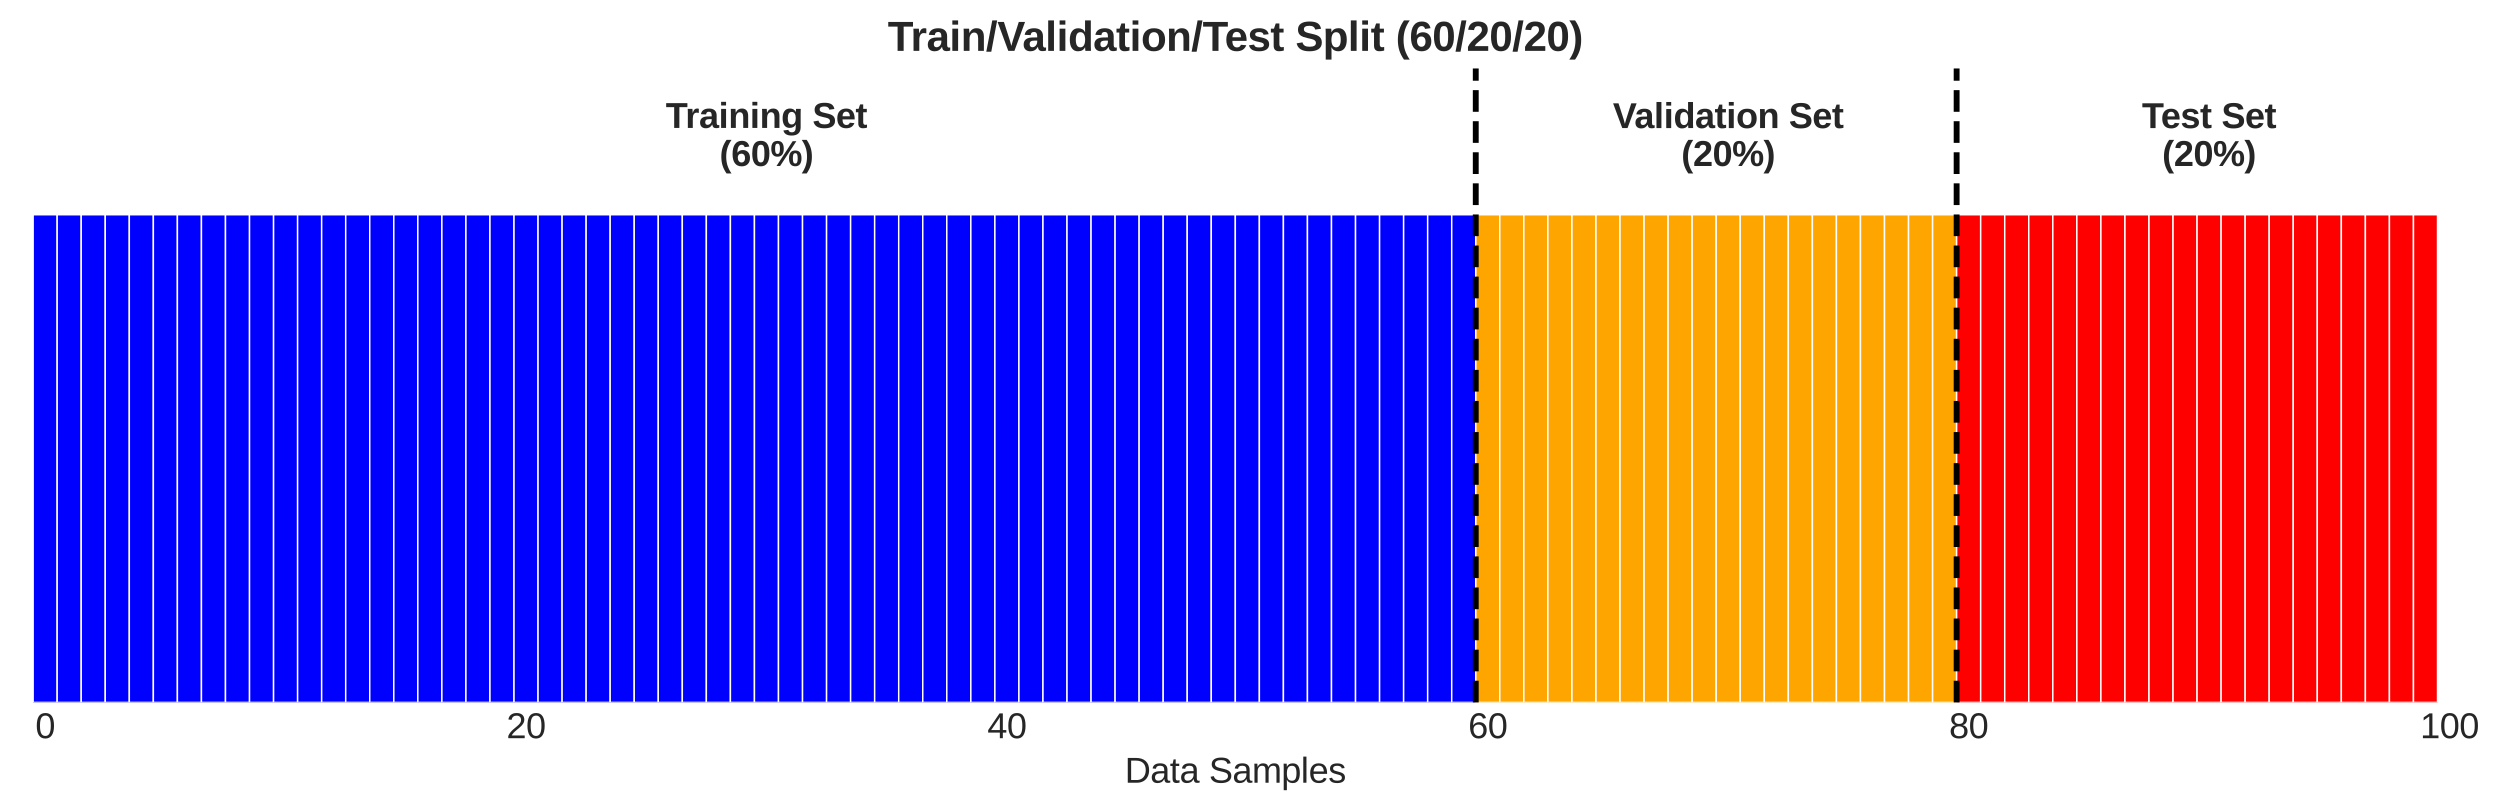 <?xml version="1.0" encoding="utf-8" standalone="no"?>
<!DOCTYPE svg PUBLIC "-//W3C//DTD SVG 1.1//EN"
  "http://www.w3.org/Graphics/SVG/1.1/DTD/svg11.dtd">
<svg xmlns:xlink="http://www.w3.org/1999/xlink" width="852.5pt" height="276.598pt" viewBox="0 0 852.5 276.598" xmlns="http://www.w3.org/2000/svg" version="1.1">
 <defs>
  <style type="text/css">*{stroke-linejoin: round; stroke-linecap: butt}</style>
 </defs>
 <g id="figure_1">
  <g id="patch_1">
   <path d="M 0 276.598 
L 852.5 276.598 
L 852.5 0 
L 0 0 
z
" style="fill: #ffffff"/>
  </g>
  <g id="axes_1">
   <g id="patch_2">
    <path d="M 7.2 239.526 
L 835.29 239.526 
L 835.29 23.346 
L 7.2 23.346 
z
" style="fill: #ffffff"/>
   </g>
   <g id="matplotlib.axis_1">
    <g id="xtick_1">
     <g id="line2d_1">
      <path d="M 15.399 239.526 
L 15.399 23.346 
" clip-path="url(#p8b2bc7d58e)" style="fill: none; stroke: #ffffff; stroke-width: 0.8; stroke-linecap: round"/>
     </g>
     <g id="line2d_2"/>
     <g id="text_1">
      <!-- 0 -->
      <g style="fill: #262626" transform="translate(12.062 251.722) scale(0.12 -0.12)">
       <defs>
        <path id="LiberationSans-30" d="M 3309 2203 
Q 3309 1100 2920 518 
Q 2531 -63 1772 -63 
Q 1013 -63 631 515 
Q 250 1094 250 2203 
Q 250 3338 620 3903 
Q 991 4469 1791 4469 
Q 2569 4469 2939 3897 
Q 3309 3325 3309 2203 
z
M 2738 2203 
Q 2738 3156 2517 3584 
Q 2297 4013 1791 4013 
Q 1272 4013 1045 3591 
Q 819 3169 819 2203 
Q 819 1266 1048 831 
Q 1278 397 1778 397 
Q 2275 397 2506 840 
Q 2738 1284 2738 2203 
z
" transform="scale(0.016)"/>
       </defs>
       <use xlink:href="#LiberationSans-30"/>
      </g>
     </g>
    </g>
    <g id="xtick_2">
     <g id="line2d_3">
      <path d="M 179.377 239.526 
L 179.377 23.346 
" clip-path="url(#p8b2bc7d58e)" style="fill: none; stroke: #ffffff; stroke-width: 0.8; stroke-linecap: round"/>
     </g>
     <g id="line2d_4"/>
     <g id="text_2">
      <!-- 20 -->
      <g style="fill: #262626" transform="translate(172.704 251.722) scale(0.12 -0.12)">
       <defs>
        <path id="LiberationSans-32" d="M 322 0 
L 322 397 
Q 481 763 711 1042 
Q 941 1322 1194 1548 
Q 1447 1775 1695 1969 
Q 1944 2163 2144 2356 
Q 2344 2550 2467 2762 
Q 2591 2975 2591 3244 
Q 2591 3606 2378 3806 
Q 2166 4006 1788 4006 
Q 1428 4006 1195 3811 
Q 963 3616 922 3263 
L 347 3316 
Q 409 3844 795 4156 
Q 1181 4469 1788 4469 
Q 2453 4469 2811 4155 
Q 3169 3841 3169 3263 
Q 3169 3006 3051 2753 
Q 2934 2500 2703 2247 
Q 2472 1994 1819 1463 
Q 1459 1169 1246 933 
Q 1034 697 941 478 
L 3238 478 
L 3238 0 
L 322 0 
z
" transform="scale(0.016)"/>
       </defs>
       <use xlink:href="#LiberationSans-32"/>
       <use xlink:href="#LiberationSans-30" transform="translate(55.615 0)"/>
      </g>
     </g>
    </g>
    <g id="xtick_3">
     <g id="line2d_5">
      <path d="M 343.355 239.526 
L 343.355 23.346 
" clip-path="url(#p8b2bc7d58e)" style="fill: none; stroke: #ffffff; stroke-width: 0.8; stroke-linecap: round"/>
     </g>
     <g id="line2d_6"/>
     <g id="text_3">
      <!-- 40 -->
      <g style="fill: #262626" transform="translate(336.682 251.722) scale(0.12 -0.12)">
       <defs>
        <path id="LiberationSans-34" d="M 2753 997 
L 2753 0 
L 2222 0 
L 2222 997 
L 147 997 
L 147 1434 
L 2163 4403 
L 2753 4403 
L 2753 1441 
L 3372 1441 
L 3372 997 
L 2753 997 
z
M 2222 3769 
Q 2216 3750 2134 3603 
Q 2053 3456 2013 3397 
L 884 1734 
L 716 1503 
L 666 1441 
L 2222 1441 
L 2222 3769 
z
" transform="scale(0.016)"/>
       </defs>
       <use xlink:href="#LiberationSans-34"/>
       <use xlink:href="#LiberationSans-30" transform="translate(55.615 0)"/>
      </g>
     </g>
    </g>
    <g id="xtick_4">
     <g id="line2d_7">
      <path d="M 507.334 239.526 
L 507.334 23.346 
" clip-path="url(#p8b2bc7d58e)" style="fill: none; stroke: #ffffff; stroke-width: 0.8; stroke-linecap: round"/>
     </g>
     <g id="line2d_8"/>
     <g id="text_4">
      <!-- 60 -->
      <g style="fill: #262626" transform="translate(500.66 251.722) scale(0.12 -0.12)">
       <defs>
        <path id="LiberationSans-36" d="M 3278 1441 
Q 3278 744 2900 340 
Q 2522 -63 1856 -63 
Q 1113 -63 719 490 
Q 325 1044 325 2100 
Q 325 3244 734 3856 
Q 1144 4469 1900 4469 
Q 2897 4469 3156 3572 
L 2619 3475 
Q 2453 4013 1894 4013 
Q 1413 4013 1148 3564 
Q 884 3116 884 2266 
Q 1038 2550 1316 2698 
Q 1594 2847 1953 2847 
Q 2563 2847 2920 2465 
Q 3278 2084 3278 1441 
z
M 2706 1416 
Q 2706 1894 2472 2153 
Q 2238 2413 1819 2413 
Q 1425 2413 1183 2183 
Q 941 1953 941 1550 
Q 941 1041 1192 716 
Q 1444 391 1838 391 
Q 2244 391 2475 664 
Q 2706 938 2706 1416 
z
" transform="scale(0.016)"/>
       </defs>
       <use xlink:href="#LiberationSans-36"/>
       <use xlink:href="#LiberationSans-30" transform="translate(55.615 0)"/>
      </g>
     </g>
    </g>
    <g id="xtick_5">
     <g id="line2d_9">
      <path d="M 671.312 239.526 
L 671.312 23.346 
" clip-path="url(#p8b2bc7d58e)" style="fill: none; stroke: #ffffff; stroke-width: 0.8; stroke-linecap: round"/>
     </g>
     <g id="line2d_10"/>
     <g id="text_5">
      <!-- 80 -->
      <g style="fill: #262626" transform="translate(664.639 251.722) scale(0.12 -0.12)">
       <defs>
        <path id="LiberationSans-38" d="M 3281 1228 
Q 3281 619 2893 278 
Q 2506 -63 1781 -63 
Q 1075 -63 676 271 
Q 278 606 278 1222 
Q 278 1653 525 1947 
Q 772 2241 1156 2303 
L 1156 2316 
Q 797 2400 589 2681 
Q 381 2963 381 3341 
Q 381 3844 757 4156 
Q 1134 4469 1769 4469 
Q 2419 4469 2795 4162 
Q 3172 3856 3172 3334 
Q 3172 2956 2962 2675 
Q 2753 2394 2391 2322 
L 2391 2309 
Q 2813 2241 3047 1952 
Q 3281 1663 3281 1228 
z
M 2588 3303 
Q 2588 4050 1769 4050 
Q 1372 4050 1164 3862 
Q 956 3675 956 3303 
Q 956 2925 1170 2726 
Q 1384 2528 1775 2528 
Q 2172 2528 2380 2711 
Q 2588 2894 2588 3303 
z
M 2697 1281 
Q 2697 1691 2453 1898 
Q 2209 2106 1769 2106 
Q 1341 2106 1100 1882 
Q 859 1659 859 1269 
Q 859 359 1788 359 
Q 2247 359 2472 579 
Q 2697 800 2697 1281 
z
" transform="scale(0.016)"/>
       </defs>
       <use xlink:href="#LiberationSans-38"/>
       <use xlink:href="#LiberationSans-30" transform="translate(55.615 0)"/>
      </g>
     </g>
    </g>
    <g id="xtick_6">
     <g id="line2d_11">
      <path d="M 835.29 239.526 
L 835.29 23.346 
" clip-path="url(#p8b2bc7d58e)" style="fill: none; stroke: #ffffff; stroke-width: 0.8; stroke-linecap: round"/>
     </g>
     <g id="line2d_12"/>
     <g id="text_6">
      <!-- 100 -->
      <g style="fill: #262626" transform="translate(825.28 251.722) scale(0.12 -0.12)">
       <defs>
        <path id="LiberationSans-31" d="M 488 0 
L 488 478 
L 1609 478 
L 1609 3866 
L 616 3156 
L 616 3688 
L 1656 4403 
L 2175 4403 
L 2175 478 
L 3247 478 
L 3247 0 
L 488 0 
z
" transform="scale(0.016)"/>
       </defs>
       <use xlink:href="#LiberationSans-31"/>
       <use xlink:href="#LiberationSans-30" transform="translate(55.615 0)"/>
       <use xlink:href="#LiberationSans-30" transform="translate(111.23 0)"/>
      </g>
     </g>
    </g>
    <g id="text_7">
     <!-- Data Samples -->
     <g style="fill: #262626" transform="translate(383.562 266.908) scale(0.12 -0.12)">
      <defs>
       <path id="LiberationSans-44" d="M 4316 2247 
Q 4316 1566 4050 1055 
Q 3784 544 3296 272 
Q 2809 0 2172 0 
L 525 0 
L 525 4403 
L 1981 4403 
Q 3100 4403 3708 3842 
Q 4316 3281 4316 2247 
z
M 3716 2247 
Q 3716 3066 3267 3495 
Q 2819 3925 1969 3925 
L 1122 3925 
L 1122 478 
L 2103 478 
Q 2588 478 2955 690 
Q 3322 903 3519 1303 
Q 3716 1703 3716 2247 
z
" transform="scale(0.016)"/>
       <path id="LiberationSans-61" d="M 1294 -63 
Q 784 -63 528 206 
Q 272 475 272 944 
Q 272 1469 617 1750 
Q 963 2031 1731 2050 
L 2491 2063 
L 2491 2247 
Q 2491 2659 2316 2837 
Q 2141 3016 1766 3016 
Q 1388 3016 1216 2887 
Q 1044 2759 1009 2478 
L 422 2531 
Q 566 3444 1778 3444 
Q 2416 3444 2737 3151 
Q 3059 2859 3059 2306 
L 3059 850 
Q 3059 600 3125 473 
Q 3191 347 3375 347 
Q 3456 347 3559 369 
L 3559 19 
Q 3347 -31 3125 -31 
Q 2813 -31 2670 133 
Q 2528 297 2509 647 
L 2491 647 
Q 2275 259 1989 98 
Q 1703 -63 1294 -63 
z
M 1422 359 
Q 1731 359 1972 500 
Q 2213 641 2352 886 
Q 2491 1131 2491 1391 
L 2491 1669 
L 1875 1656 
Q 1478 1650 1273 1575 
Q 1069 1500 959 1344 
Q 850 1188 850 934 
Q 850 659 998 509 
Q 1147 359 1422 359 
z
" transform="scale(0.016)"/>
       <path id="LiberationSans-74" d="M 1731 25 
Q 1453 -50 1163 -50 
Q 488 -50 488 716 
L 488 2972 
L 97 2972 
L 97 3381 
L 509 3381 
L 675 4138 
L 1050 4138 
L 1050 3381 
L 1675 3381 
L 1675 2972 
L 1050 2972 
L 1050 838 
Q 1050 594 1129 495 
Q 1209 397 1406 397 
Q 1519 397 1731 441 
L 1731 25 
z
" transform="scale(0.016)"/>
       <path id="LiberationSans-20" transform="scale(0.016)"/>
       <path id="LiberationSans-53" d="M 3975 1216 
Q 3975 606 3498 271 
Q 3022 -63 2156 -63 
Q 547 -63 291 1056 
L 869 1172 
Q 969 775 1294 589 
Q 1619 403 2178 403 
Q 2756 403 3070 601 
Q 3384 800 3384 1184 
Q 3384 1400 3286 1534 
Q 3188 1669 3009 1756 
Q 2831 1844 2584 1903 
Q 2338 1963 2038 2031 
Q 1516 2147 1245 2262 
Q 975 2378 819 2520 
Q 663 2663 580 2853 
Q 497 3044 497 3291 
Q 497 3856 930 4162 
Q 1363 4469 2169 4469 
Q 2919 4469 3316 4239 
Q 3713 4009 3872 3456 
L 3284 3353 
Q 3188 3703 2916 3861 
Q 2644 4019 2163 4019 
Q 1634 4019 1356 3844 
Q 1078 3669 1078 3322 
Q 1078 3119 1186 2986 
Q 1294 2853 1497 2761 
Q 1700 2669 2306 2534 
Q 2509 2488 2711 2439 
Q 2913 2391 3097 2323 
Q 3281 2256 3442 2165 
Q 3603 2075 3722 1944 
Q 3841 1813 3908 1634 
Q 3975 1456 3975 1216 
z
" transform="scale(0.016)"/>
       <path id="LiberationSans-6d" d="M 2400 0 
L 2400 2144 
Q 2400 2634 2265 2821 
Q 2131 3009 1781 3009 
Q 1422 3009 1212 2734 
Q 1003 2459 1003 1959 
L 1003 0 
L 444 0 
L 444 2659 
Q 444 3250 425 3381 
L 956 3381 
Q 959 3366 962 3297 
Q 966 3228 970 3139 
Q 975 3050 981 2803 
L 991 2803 
Q 1172 3163 1406 3303 
Q 1641 3444 1978 3444 
Q 2363 3444 2586 3291 
Q 2809 3138 2897 2803 
L 2906 2803 
Q 3081 3144 3329 3294 
Q 3578 3444 3931 3444 
Q 4444 3444 4676 3166 
Q 4909 2888 4909 2253 
L 4909 0 
L 4353 0 
L 4353 2144 
Q 4353 2634 4218 2821 
Q 4084 3009 3734 3009 
Q 3366 3009 3161 2736 
Q 2956 2463 2956 1959 
L 2956 0 
L 2400 0 
z
" transform="scale(0.016)"/>
       <path id="LiberationSans-70" d="M 3291 1706 
Q 3291 -63 2047 -63 
Q 1266 -63 997 525 
L 981 525 
Q 994 500 994 -6 
L 994 -1328 
L 431 -1328 
L 431 2691 
Q 431 3213 413 3381 
L 956 3381 
Q 959 3369 965 3292 
Q 972 3216 980 3056 
Q 988 2897 988 2838 
L 1000 2838 
Q 1150 3150 1397 3295 
Q 1644 3441 2047 3441 
Q 2672 3441 2981 3022 
Q 3291 2603 3291 1706 
z
M 2700 1694 
Q 2700 2400 2509 2703 
Q 2319 3006 1903 3006 
Q 1569 3006 1380 2865 
Q 1191 2725 1092 2426 
Q 994 2128 994 1650 
Q 994 984 1206 668 
Q 1419 353 1897 353 
Q 2316 353 2508 661 
Q 2700 969 2700 1694 
z
" transform="scale(0.016)"/>
       <path id="LiberationSans-6c" d="M 431 0 
L 431 4638 
L 994 4638 
L 994 0 
L 431 0 
z
" transform="scale(0.016)"/>
       <path id="LiberationSans-65" d="M 863 1572 
Q 863 991 1103 675 
Q 1344 359 1806 359 
Q 2172 359 2392 506 
Q 2613 653 2691 878 
L 3184 738 
Q 2881 -63 1806 -63 
Q 1056 -63 664 384 
Q 272 831 272 1713 
Q 272 2550 664 2997 
Q 1056 3444 1784 3444 
Q 3275 3444 3275 1647 
L 3275 1572 
L 863 1572 
z
M 2694 2003 
Q 2647 2538 2422 2783 
Q 2197 3028 1775 3028 
Q 1366 3028 1127 2754 
Q 888 2481 869 2003 
L 2694 2003 
z
" transform="scale(0.016)"/>
       <path id="LiberationSans-73" d="M 2969 934 
Q 2969 456 2608 196 
Q 2247 -63 1597 -63 
Q 966 -63 623 145 
Q 281 353 178 794 
L 675 891 
Q 747 619 972 492 
Q 1197 366 1597 366 
Q 2025 366 2223 497 
Q 2422 628 2422 891 
Q 2422 1091 2284 1216 
Q 2147 1341 1841 1422 
L 1438 1528 
Q 953 1653 748 1773 
Q 544 1894 428 2066 
Q 313 2238 313 2488 
Q 313 2950 642 3192 
Q 972 3434 1603 3434 
Q 2163 3434 2492 3237 
Q 2822 3041 2909 2606 
L 2403 2544 
Q 2356 2769 2151 2889 
Q 1947 3009 1603 3009 
Q 1222 3009 1040 2893 
Q 859 2778 859 2544 
Q 859 2400 934 2306 
Q 1009 2213 1156 2147 
Q 1303 2081 1775 1966 
Q 2222 1853 2419 1758 
Q 2616 1663 2730 1547 
Q 2844 1431 2906 1279 
Q 2969 1128 2969 934 
z
" transform="scale(0.016)"/>
      </defs>
      <use xlink:href="#LiberationSans-44"/>
      <use xlink:href="#LiberationSans-61" transform="translate(72.217 0)"/>
      <use xlink:href="#LiberationSans-74" transform="translate(127.832 0)"/>
      <use xlink:href="#LiberationSans-61" transform="translate(155.615 0)"/>
      <use xlink:href="#LiberationSans-20" transform="translate(211.23 0)"/>
      <use xlink:href="#LiberationSans-53" transform="translate(239.014 0)"/>
      <use xlink:href="#LiberationSans-61" transform="translate(305.713 0)"/>
      <use xlink:href="#LiberationSans-6d" transform="translate(361.328 0)"/>
      <use xlink:href="#LiberationSans-70" transform="translate(444.629 0)"/>
      <use xlink:href="#LiberationSans-6c" transform="translate(500.244 0)"/>
      <use xlink:href="#LiberationSans-65" transform="translate(522.461 0)"/>
      <use xlink:href="#LiberationSans-73" transform="translate(578.076 0)"/>
     </g>
    </g>
   </g>
   <g id="matplotlib.axis_2"/>
   <g id="patch_3">
    <path d="M 11.299 239.526 
L 19.498 239.526 
L 19.498 73.233 
L 11.299 73.233 
z
" clip-path="url(#p8b2bc7d58e)" style="fill: #0000ff; stroke: #ffffff; stroke-width: 0.5; stroke-linejoin: miter"/>
   </g>
   <g id="patch_4">
    <path d="M 19.498 239.526 
L 27.697 239.526 
L 27.697 73.233 
L 19.498 73.233 
z
" clip-path="url(#p8b2bc7d58e)" style="fill: #0000ff; stroke: #ffffff; stroke-width: 0.5; stroke-linejoin: miter"/>
   </g>
   <g id="patch_5">
    <path d="M 27.697 239.526 
L 35.896 239.526 
L 35.896 73.233 
L 27.697 73.233 
z
" clip-path="url(#p8b2bc7d58e)" style="fill: #0000ff; stroke: #ffffff; stroke-width: 0.5; stroke-linejoin: miter"/>
   </g>
   <g id="patch_6">
    <path d="M 35.896 239.526 
L 44.095 239.526 
L 44.095 73.233 
L 35.896 73.233 
z
" clip-path="url(#p8b2bc7d58e)" style="fill: #0000ff; stroke: #ffffff; stroke-width: 0.5; stroke-linejoin: miter"/>
   </g>
   <g id="patch_7">
    <path d="M 44.095 239.526 
L 52.294 239.526 
L 52.294 73.233 
L 44.095 73.233 
z
" clip-path="url(#p8b2bc7d58e)" style="fill: #0000ff; stroke: #ffffff; stroke-width: 0.5; stroke-linejoin: miter"/>
   </g>
   <g id="patch_8">
    <path d="M 52.294 239.526 
L 60.493 239.526 
L 60.493 73.233 
L 52.294 73.233 
z
" clip-path="url(#p8b2bc7d58e)" style="fill: #0000ff; stroke: #ffffff; stroke-width: 0.5; stroke-linejoin: miter"/>
   </g>
   <g id="patch_9">
    <path d="M 60.493 239.526 
L 68.692 239.526 
L 68.692 73.233 
L 60.493 73.233 
z
" clip-path="url(#p8b2bc7d58e)" style="fill: #0000ff; stroke: #ffffff; stroke-width: 0.5; stroke-linejoin: miter"/>
   </g>
   <g id="patch_10">
    <path d="M 68.692 239.526 
L 76.891 239.526 
L 76.891 73.233 
L 68.692 73.233 
z
" clip-path="url(#p8b2bc7d58e)" style="fill: #0000ff; stroke: #ffffff; stroke-width: 0.5; stroke-linejoin: miter"/>
   </g>
   <g id="patch_11">
    <path d="M 76.891 239.526 
L 85.09 239.526 
L 85.09 73.233 
L 76.891 73.233 
z
" clip-path="url(#p8b2bc7d58e)" style="fill: #0000ff; stroke: #ffffff; stroke-width: 0.5; stroke-linejoin: miter"/>
   </g>
   <g id="patch_12">
    <path d="M 85.09 239.526 
L 93.289 239.526 
L 93.289 73.233 
L 85.09 73.233 
z
" clip-path="url(#p8b2bc7d58e)" style="fill: #0000ff; stroke: #ffffff; stroke-width: 0.5; stroke-linejoin: miter"/>
   </g>
   <g id="patch_13">
    <path d="M 93.289 239.526 
L 101.487 239.526 
L 101.487 73.233 
L 93.289 73.233 
z
" clip-path="url(#p8b2bc7d58e)" style="fill: #0000ff; stroke: #ffffff; stroke-width: 0.5; stroke-linejoin: miter"/>
   </g>
   <g id="patch_14">
    <path d="M 101.487 239.526 
L 109.686 239.526 
L 109.686 73.233 
L 101.487 73.233 
z
" clip-path="url(#p8b2bc7d58e)" style="fill: #0000ff; stroke: #ffffff; stroke-width: 0.5; stroke-linejoin: miter"/>
   </g>
   <g id="patch_15">
    <path d="M 109.686 239.526 
L 117.885 239.526 
L 117.885 73.233 
L 109.686 73.233 
z
" clip-path="url(#p8b2bc7d58e)" style="fill: #0000ff; stroke: #ffffff; stroke-width: 0.5; stroke-linejoin: miter"/>
   </g>
   <g id="patch_16">
    <path d="M 117.885 239.526 
L 126.084 239.526 
L 126.084 73.233 
L 117.885 73.233 
z
" clip-path="url(#p8b2bc7d58e)" style="fill: #0000ff; stroke: #ffffff; stroke-width: 0.5; stroke-linejoin: miter"/>
   </g>
   <g id="patch_17">
    <path d="M 126.084 239.526 
L 134.283 239.526 
L 134.283 73.233 
L 126.084 73.233 
z
" clip-path="url(#p8b2bc7d58e)" style="fill: #0000ff; stroke: #ffffff; stroke-width: 0.5; stroke-linejoin: miter"/>
   </g>
   <g id="patch_18">
    <path d="M 134.283 239.526 
L 142.482 239.526 
L 142.482 73.233 
L 134.283 73.233 
z
" clip-path="url(#p8b2bc7d58e)" style="fill: #0000ff; stroke: #ffffff; stroke-width: 0.5; stroke-linejoin: miter"/>
   </g>
   <g id="patch_19">
    <path d="M 142.482 239.526 
L 150.681 239.526 
L 150.681 73.233 
L 142.482 73.233 
z
" clip-path="url(#p8b2bc7d58e)" style="fill: #0000ff; stroke: #ffffff; stroke-width: 0.5; stroke-linejoin: miter"/>
   </g>
   <g id="patch_20">
    <path d="M 150.681 239.526 
L 158.88 239.526 
L 158.88 73.233 
L 150.681 73.233 
z
" clip-path="url(#p8b2bc7d58e)" style="fill: #0000ff; stroke: #ffffff; stroke-width: 0.5; stroke-linejoin: miter"/>
   </g>
   <g id="patch_21">
    <path d="M 158.88 239.526 
L 167.079 239.526 
L 167.079 73.233 
L 158.88 73.233 
z
" clip-path="url(#p8b2bc7d58e)" style="fill: #0000ff; stroke: #ffffff; stroke-width: 0.5; stroke-linejoin: miter"/>
   </g>
   <g id="patch_22">
    <path d="M 167.079 239.526 
L 175.278 239.526 
L 175.278 73.233 
L 167.079 73.233 
z
" clip-path="url(#p8b2bc7d58e)" style="fill: #0000ff; stroke: #ffffff; stroke-width: 0.5; stroke-linejoin: miter"/>
   </g>
   <g id="patch_23">
    <path d="M 175.278 239.526 
L 183.477 239.526 
L 183.477 73.233 
L 175.278 73.233 
z
" clip-path="url(#p8b2bc7d58e)" style="fill: #0000ff; stroke: #ffffff; stroke-width: 0.5; stroke-linejoin: miter"/>
   </g>
   <g id="patch_24">
    <path d="M 183.477 239.526 
L 191.675 239.526 
L 191.675 73.233 
L 183.477 73.233 
z
" clip-path="url(#p8b2bc7d58e)" style="fill: #0000ff; stroke: #ffffff; stroke-width: 0.5; stroke-linejoin: miter"/>
   </g>
   <g id="patch_25">
    <path d="M 191.675 239.526 
L 199.874 239.526 
L 199.874 73.233 
L 191.675 73.233 
z
" clip-path="url(#p8b2bc7d58e)" style="fill: #0000ff; stroke: #ffffff; stroke-width: 0.5; stroke-linejoin: miter"/>
   </g>
   <g id="patch_26">
    <path d="M 199.874 239.526 
L 208.073 239.526 
L 208.073 73.233 
L 199.874 73.233 
z
" clip-path="url(#p8b2bc7d58e)" style="fill: #0000ff; stroke: #ffffff; stroke-width: 0.5; stroke-linejoin: miter"/>
   </g>
   <g id="patch_27">
    <path d="M 208.073 239.526 
L 216.272 239.526 
L 216.272 73.233 
L 208.073 73.233 
z
" clip-path="url(#p8b2bc7d58e)" style="fill: #0000ff; stroke: #ffffff; stroke-width: 0.5; stroke-linejoin: miter"/>
   </g>
   <g id="patch_28">
    <path d="M 216.272 239.526 
L 224.471 239.526 
L 224.471 73.233 
L 216.272 73.233 
z
" clip-path="url(#p8b2bc7d58e)" style="fill: #0000ff; stroke: #ffffff; stroke-width: 0.5; stroke-linejoin: miter"/>
   </g>
   <g id="patch_29">
    <path d="M 224.471 239.526 
L 232.67 239.526 
L 232.67 73.233 
L 224.471 73.233 
z
" clip-path="url(#p8b2bc7d58e)" style="fill: #0000ff; stroke: #ffffff; stroke-width: 0.5; stroke-linejoin: miter"/>
   </g>
   <g id="patch_30">
    <path d="M 232.67 239.526 
L 240.869 239.526 
L 240.869 73.233 
L 232.67 73.233 
z
" clip-path="url(#p8b2bc7d58e)" style="fill: #0000ff; stroke: #ffffff; stroke-width: 0.5; stroke-linejoin: miter"/>
   </g>
   <g id="patch_31">
    <path d="M 240.869 239.526 
L 249.068 239.526 
L 249.068 73.233 
L 240.869 73.233 
z
" clip-path="url(#p8b2bc7d58e)" style="fill: #0000ff; stroke: #ffffff; stroke-width: 0.5; stroke-linejoin: miter"/>
   </g>
   <g id="patch_32">
    <path d="M 249.068 239.526 
L 257.267 239.526 
L 257.267 73.233 
L 249.068 73.233 
z
" clip-path="url(#p8b2bc7d58e)" style="fill: #0000ff; stroke: #ffffff; stroke-width: 0.5; stroke-linejoin: miter"/>
   </g>
   <g id="patch_33">
    <path d="M 257.267 239.526 
L 265.466 239.526 
L 265.466 73.233 
L 257.267 73.233 
z
" clip-path="url(#p8b2bc7d58e)" style="fill: #0000ff; stroke: #ffffff; stroke-width: 0.5; stroke-linejoin: miter"/>
   </g>
   <g id="patch_34">
    <path d="M 265.466 239.526 
L 273.665 239.526 
L 273.665 73.233 
L 265.466 73.233 
z
" clip-path="url(#p8b2bc7d58e)" style="fill: #0000ff; stroke: #ffffff; stroke-width: 0.5; stroke-linejoin: miter"/>
   </g>
   <g id="patch_35">
    <path d="M 273.665 239.526 
L 281.864 239.526 
L 281.864 73.233 
L 273.665 73.233 
z
" clip-path="url(#p8b2bc7d58e)" style="fill: #0000ff; stroke: #ffffff; stroke-width: 0.5; stroke-linejoin: miter"/>
   </g>
   <g id="patch_36">
    <path d="M 281.864 239.526 
L 290.062 239.526 
L 290.062 73.233 
L 281.864 73.233 
z
" clip-path="url(#p8b2bc7d58e)" style="fill: #0000ff; stroke: #ffffff; stroke-width: 0.5; stroke-linejoin: miter"/>
   </g>
   <g id="patch_37">
    <path d="M 290.062 239.526 
L 298.261 239.526 
L 298.261 73.233 
L 290.062 73.233 
z
" clip-path="url(#p8b2bc7d58e)" style="fill: #0000ff; stroke: #ffffff; stroke-width: 0.5; stroke-linejoin: miter"/>
   </g>
   <g id="patch_38">
    <path d="M 298.261 239.526 
L 306.46 239.526 
L 306.46 73.233 
L 298.261 73.233 
z
" clip-path="url(#p8b2bc7d58e)" style="fill: #0000ff; stroke: #ffffff; stroke-width: 0.5; stroke-linejoin: miter"/>
   </g>
   <g id="patch_39">
    <path d="M 306.46 239.526 
L 314.659 239.526 
L 314.659 73.233 
L 306.46 73.233 
z
" clip-path="url(#p8b2bc7d58e)" style="fill: #0000ff; stroke: #ffffff; stroke-width: 0.5; stroke-linejoin: miter"/>
   </g>
   <g id="patch_40">
    <path d="M 314.659 239.526 
L 322.858 239.526 
L 322.858 73.233 
L 314.659 73.233 
z
" clip-path="url(#p8b2bc7d58e)" style="fill: #0000ff; stroke: #ffffff; stroke-width: 0.5; stroke-linejoin: miter"/>
   </g>
   <g id="patch_41">
    <path d="M 322.858 239.526 
L 331.057 239.526 
L 331.057 73.233 
L 322.858 73.233 
z
" clip-path="url(#p8b2bc7d58e)" style="fill: #0000ff; stroke: #ffffff; stroke-width: 0.5; stroke-linejoin: miter"/>
   </g>
   <g id="patch_42">
    <path d="M 331.057 239.526 
L 339.256 239.526 
L 339.256 73.233 
L 331.057 73.233 
z
" clip-path="url(#p8b2bc7d58e)" style="fill: #0000ff; stroke: #ffffff; stroke-width: 0.5; stroke-linejoin: miter"/>
   </g>
   <g id="patch_43">
    <path d="M 339.256 239.526 
L 347.455 239.526 
L 347.455 73.233 
L 339.256 73.233 
z
" clip-path="url(#p8b2bc7d58e)" style="fill: #0000ff; stroke: #ffffff; stroke-width: 0.5; stroke-linejoin: miter"/>
   </g>
   <g id="patch_44">
    <path d="M 347.455 239.526 
L 355.654 239.526 
L 355.654 73.233 
L 347.455 73.233 
z
" clip-path="url(#p8b2bc7d58e)" style="fill: #0000ff; stroke: #ffffff; stroke-width: 0.5; stroke-linejoin: miter"/>
   </g>
   <g id="patch_45">
    <path d="M 355.654 239.526 
L 363.853 239.526 
L 363.853 73.233 
L 355.654 73.233 
z
" clip-path="url(#p8b2bc7d58e)" style="fill: #0000ff; stroke: #ffffff; stroke-width: 0.5; stroke-linejoin: miter"/>
   </g>
   <g id="patch_46">
    <path d="M 363.853 239.526 
L 372.052 239.526 
L 372.052 73.233 
L 363.853 73.233 
z
" clip-path="url(#p8b2bc7d58e)" style="fill: #0000ff; stroke: #ffffff; stroke-width: 0.5; stroke-linejoin: miter"/>
   </g>
   <g id="patch_47">
    <path d="M 372.052 239.526 
L 380.25 239.526 
L 380.25 73.233 
L 372.052 73.233 
z
" clip-path="url(#p8b2bc7d58e)" style="fill: #0000ff; stroke: #ffffff; stroke-width: 0.5; stroke-linejoin: miter"/>
   </g>
   <g id="patch_48">
    <path d="M 380.25 239.526 
L 388.449 239.526 
L 388.449 73.233 
L 380.25 73.233 
z
" clip-path="url(#p8b2bc7d58e)" style="fill: #0000ff; stroke: #ffffff; stroke-width: 0.5; stroke-linejoin: miter"/>
   </g>
   <g id="patch_49">
    <path d="M 388.449 239.526 
L 396.648 239.526 
L 396.648 73.233 
L 388.449 73.233 
z
" clip-path="url(#p8b2bc7d58e)" style="fill: #0000ff; stroke: #ffffff; stroke-width: 0.5; stroke-linejoin: miter"/>
   </g>
   <g id="patch_50">
    <path d="M 396.648 239.526 
L 404.847 239.526 
L 404.847 73.233 
L 396.648 73.233 
z
" clip-path="url(#p8b2bc7d58e)" style="fill: #0000ff; stroke: #ffffff; stroke-width: 0.5; stroke-linejoin: miter"/>
   </g>
   <g id="patch_51">
    <path d="M 404.847 239.526 
L 413.046 239.526 
L 413.046 73.233 
L 404.847 73.233 
z
" clip-path="url(#p8b2bc7d58e)" style="fill: #0000ff; stroke: #ffffff; stroke-width: 0.5; stroke-linejoin: miter"/>
   </g>
   <g id="patch_52">
    <path d="M 413.046 239.526 
L 421.245 239.526 
L 421.245 73.233 
L 413.046 73.233 
z
" clip-path="url(#p8b2bc7d58e)" style="fill: #0000ff; stroke: #ffffff; stroke-width: 0.5; stroke-linejoin: miter"/>
   </g>
   <g id="patch_53">
    <path d="M 421.245 239.526 
L 429.444 239.526 
L 429.444 73.233 
L 421.245 73.233 
z
" clip-path="url(#p8b2bc7d58e)" style="fill: #0000ff; stroke: #ffffff; stroke-width: 0.5; stroke-linejoin: miter"/>
   </g>
   <g id="patch_54">
    <path d="M 429.444 239.526 
L 437.643 239.526 
L 437.643 73.233 
L 429.444 73.233 
z
" clip-path="url(#p8b2bc7d58e)" style="fill: #0000ff; stroke: #ffffff; stroke-width: 0.5; stroke-linejoin: miter"/>
   </g>
   <g id="patch_55">
    <path d="M 437.643 239.526 
L 445.842 239.526 
L 445.842 73.233 
L 437.643 73.233 
z
" clip-path="url(#p8b2bc7d58e)" style="fill: #0000ff; stroke: #ffffff; stroke-width: 0.5; stroke-linejoin: miter"/>
   </g>
   <g id="patch_56">
    <path d="M 445.842 239.526 
L 454.041 239.526 
L 454.041 73.233 
L 445.842 73.233 
z
" clip-path="url(#p8b2bc7d58e)" style="fill: #0000ff; stroke: #ffffff; stroke-width: 0.5; stroke-linejoin: miter"/>
   </g>
   <g id="patch_57">
    <path d="M 454.041 239.526 
L 462.24 239.526 
L 462.24 73.233 
L 454.041 73.233 
z
" clip-path="url(#p8b2bc7d58e)" style="fill: #0000ff; stroke: #ffffff; stroke-width: 0.5; stroke-linejoin: miter"/>
   </g>
   <g id="patch_58">
    <path d="M 462.24 239.526 
L 470.438 239.526 
L 470.438 73.233 
L 462.24 73.233 
z
" clip-path="url(#p8b2bc7d58e)" style="fill: #0000ff; stroke: #ffffff; stroke-width: 0.5; stroke-linejoin: miter"/>
   </g>
   <g id="patch_59">
    <path d="M 470.438 239.526 
L 478.637 239.526 
L 478.637 73.233 
L 470.438 73.233 
z
" clip-path="url(#p8b2bc7d58e)" style="fill: #0000ff; stroke: #ffffff; stroke-width: 0.5; stroke-linejoin: miter"/>
   </g>
   <g id="patch_60">
    <path d="M 478.637 239.526 
L 486.836 239.526 
L 486.836 73.233 
L 478.637 73.233 
z
" clip-path="url(#p8b2bc7d58e)" style="fill: #0000ff; stroke: #ffffff; stroke-width: 0.5; stroke-linejoin: miter"/>
   </g>
   <g id="patch_61">
    <path d="M 486.836 239.526 
L 495.035 239.526 
L 495.035 73.233 
L 486.836 73.233 
z
" clip-path="url(#p8b2bc7d58e)" style="fill: #0000ff; stroke: #ffffff; stroke-width: 0.5; stroke-linejoin: miter"/>
   </g>
   <g id="patch_62">
    <path d="M 495.035 239.526 
L 503.234 239.526 
L 503.234 73.233 
L 495.035 73.233 
z
" clip-path="url(#p8b2bc7d58e)" style="fill: #0000ff; stroke: #ffffff; stroke-width: 0.5; stroke-linejoin: miter"/>
   </g>
   <g id="patch_63">
    <path d="M 503.234 239.526 
L 511.433 239.526 
L 511.433 73.233 
L 503.234 73.233 
z
" clip-path="url(#p8b2bc7d58e)" style="fill: #ffa500; stroke: #ffffff; stroke-width: 0.5; stroke-linejoin: miter"/>
   </g>
   <g id="patch_64">
    <path d="M 511.433 239.526 
L 519.632 239.526 
L 519.632 73.233 
L 511.433 73.233 
z
" clip-path="url(#p8b2bc7d58e)" style="fill: #ffa500; stroke: #ffffff; stroke-width: 0.5; stroke-linejoin: miter"/>
   </g>
   <g id="patch_65">
    <path d="M 519.632 239.526 
L 527.831 239.526 
L 527.831 73.233 
L 519.632 73.233 
z
" clip-path="url(#p8b2bc7d58e)" style="fill: #ffa500; stroke: #ffffff; stroke-width: 0.5; stroke-linejoin: miter"/>
   </g>
   <g id="patch_66">
    <path d="M 527.831 239.526 
L 536.03 239.526 
L 536.03 73.233 
L 527.831 73.233 
z
" clip-path="url(#p8b2bc7d58e)" style="fill: #ffa500; stroke: #ffffff; stroke-width: 0.5; stroke-linejoin: miter"/>
   </g>
   <g id="patch_67">
    <path d="M 536.03 239.526 
L 544.229 239.526 
L 544.229 73.233 
L 536.03 73.233 
z
" clip-path="url(#p8b2bc7d58e)" style="fill: #ffa500; stroke: #ffffff; stroke-width: 0.5; stroke-linejoin: miter"/>
   </g>
   <g id="patch_68">
    <path d="M 544.229 239.526 
L 552.428 239.526 
L 552.428 73.233 
L 544.229 73.233 
z
" clip-path="url(#p8b2bc7d58e)" style="fill: #ffa500; stroke: #ffffff; stroke-width: 0.5; stroke-linejoin: miter"/>
   </g>
   <g id="patch_69">
    <path d="M 552.428 239.526 
L 560.626 239.526 
L 560.626 73.233 
L 552.428 73.233 
z
" clip-path="url(#p8b2bc7d58e)" style="fill: #ffa500; stroke: #ffffff; stroke-width: 0.5; stroke-linejoin: miter"/>
   </g>
   <g id="patch_70">
    <path d="M 560.626 239.526 
L 568.825 239.526 
L 568.825 73.233 
L 560.626 73.233 
z
" clip-path="url(#p8b2bc7d58e)" style="fill: #ffa500; stroke: #ffffff; stroke-width: 0.5; stroke-linejoin: miter"/>
   </g>
   <g id="patch_71">
    <path d="M 568.825 239.526 
L 577.024 239.526 
L 577.024 73.233 
L 568.825 73.233 
z
" clip-path="url(#p8b2bc7d58e)" style="fill: #ffa500; stroke: #ffffff; stroke-width: 0.5; stroke-linejoin: miter"/>
   </g>
   <g id="patch_72">
    <path d="M 577.024 239.526 
L 585.223 239.526 
L 585.223 73.233 
L 577.024 73.233 
z
" clip-path="url(#p8b2bc7d58e)" style="fill: #ffa500; stroke: #ffffff; stroke-width: 0.5; stroke-linejoin: miter"/>
   </g>
   <g id="patch_73">
    <path d="M 585.223 239.526 
L 593.422 239.526 
L 593.422 73.233 
L 585.223 73.233 
z
" clip-path="url(#p8b2bc7d58e)" style="fill: #ffa500; stroke: #ffffff; stroke-width: 0.5; stroke-linejoin: miter"/>
   </g>
   <g id="patch_74">
    <path d="M 593.422 239.526 
L 601.621 239.526 
L 601.621 73.233 
L 593.422 73.233 
z
" clip-path="url(#p8b2bc7d58e)" style="fill: #ffa500; stroke: #ffffff; stroke-width: 0.5; stroke-linejoin: miter"/>
   </g>
   <g id="patch_75">
    <path d="M 601.621 239.526 
L 609.82 239.526 
L 609.82 73.233 
L 601.621 73.233 
z
" clip-path="url(#p8b2bc7d58e)" style="fill: #ffa500; stroke: #ffffff; stroke-width: 0.5; stroke-linejoin: miter"/>
   </g>
   <g id="patch_76">
    <path d="M 609.82 239.526 
L 618.019 239.526 
L 618.019 73.233 
L 609.82 73.233 
z
" clip-path="url(#p8b2bc7d58e)" style="fill: #ffa500; stroke: #ffffff; stroke-width: 0.5; stroke-linejoin: miter"/>
   </g>
   <g id="patch_77">
    <path d="M 618.019 239.526 
L 626.218 239.526 
L 626.218 73.233 
L 618.019 73.233 
z
" clip-path="url(#p8b2bc7d58e)" style="fill: #ffa500; stroke: #ffffff; stroke-width: 0.5; stroke-linejoin: miter"/>
   </g>
   <g id="patch_78">
    <path d="M 626.218 239.526 
L 634.417 239.526 
L 634.417 73.233 
L 626.218 73.233 
z
" clip-path="url(#p8b2bc7d58e)" style="fill: #ffa500; stroke: #ffffff; stroke-width: 0.5; stroke-linejoin: miter"/>
   </g>
   <g id="patch_79">
    <path d="M 634.417 239.526 
L 642.616 239.526 
L 642.616 73.233 
L 634.417 73.233 
z
" clip-path="url(#p8b2bc7d58e)" style="fill: #ffa500; stroke: #ffffff; stroke-width: 0.5; stroke-linejoin: miter"/>
   </g>
   <g id="patch_80">
    <path d="M 642.616 239.526 
L 650.815 239.526 
L 650.815 73.233 
L 642.616 73.233 
z
" clip-path="url(#p8b2bc7d58e)" style="fill: #ffa500; stroke: #ffffff; stroke-width: 0.5; stroke-linejoin: miter"/>
   </g>
   <g id="patch_81">
    <path d="M 650.815 239.526 
L 659.013 239.526 
L 659.013 73.233 
L 650.815 73.233 
z
" clip-path="url(#p8b2bc7d58e)" style="fill: #ffa500; stroke: #ffffff; stroke-width: 0.5; stroke-linejoin: miter"/>
   </g>
   <g id="patch_82">
    <path d="M 659.013 239.526 
L 667.212 239.526 
L 667.212 73.233 
L 659.013 73.233 
z
" clip-path="url(#p8b2bc7d58e)" style="fill: #ffa500; stroke: #ffffff; stroke-width: 0.5; stroke-linejoin: miter"/>
   </g>
   <g id="patch_83">
    <path d="M 667.212 239.526 
L 675.411 239.526 
L 675.411 73.233 
L 667.212 73.233 
z
" clip-path="url(#p8b2bc7d58e)" style="fill: #ff0000; stroke: #ffffff; stroke-width: 0.5; stroke-linejoin: miter"/>
   </g>
   <g id="patch_84">
    <path d="M 675.411 239.526 
L 683.61 239.526 
L 683.61 73.233 
L 675.411 73.233 
z
" clip-path="url(#p8b2bc7d58e)" style="fill: #ff0000; stroke: #ffffff; stroke-width: 0.5; stroke-linejoin: miter"/>
   </g>
   <g id="patch_85">
    <path d="M 683.61 239.526 
L 691.809 239.526 
L 691.809 73.233 
L 683.61 73.233 
z
" clip-path="url(#p8b2bc7d58e)" style="fill: #ff0000; stroke: #ffffff; stroke-width: 0.5; stroke-linejoin: miter"/>
   </g>
   <g id="patch_86">
    <path d="M 691.809 239.526 
L 700.008 239.526 
L 700.008 73.233 
L 691.809 73.233 
z
" clip-path="url(#p8b2bc7d58e)" style="fill: #ff0000; stroke: #ffffff; stroke-width: 0.5; stroke-linejoin: miter"/>
   </g>
   <g id="patch_87">
    <path d="M 700.008 239.526 
L 708.207 239.526 
L 708.207 73.233 
L 700.008 73.233 
z
" clip-path="url(#p8b2bc7d58e)" style="fill: #ff0000; stroke: #ffffff; stroke-width: 0.5; stroke-linejoin: miter"/>
   </g>
   <g id="patch_88">
    <path d="M 708.207 239.526 
L 716.406 239.526 
L 716.406 73.233 
L 708.207 73.233 
z
" clip-path="url(#p8b2bc7d58e)" style="fill: #ff0000; stroke: #ffffff; stroke-width: 0.5; stroke-linejoin: miter"/>
   </g>
   <g id="patch_89">
    <path d="M 716.406 239.526 
L 724.605 239.526 
L 724.605 73.233 
L 716.406 73.233 
z
" clip-path="url(#p8b2bc7d58e)" style="fill: #ff0000; stroke: #ffffff; stroke-width: 0.5; stroke-linejoin: miter"/>
   </g>
   <g id="patch_90">
    <path d="M 724.605 239.526 
L 732.804 239.526 
L 732.804 73.233 
L 724.605 73.233 
z
" clip-path="url(#p8b2bc7d58e)" style="fill: #ff0000; stroke: #ffffff; stroke-width: 0.5; stroke-linejoin: miter"/>
   </g>
   <g id="patch_91">
    <path d="M 732.804 239.526 
L 741.003 239.526 
L 741.003 73.233 
L 732.804 73.233 
z
" clip-path="url(#p8b2bc7d58e)" style="fill: #ff0000; stroke: #ffffff; stroke-width: 0.5; stroke-linejoin: miter"/>
   </g>
   <g id="patch_92">
    <path d="M 741.003 239.526 
L 749.201 239.526 
L 749.201 73.233 
L 741.003 73.233 
z
" clip-path="url(#p8b2bc7d58e)" style="fill: #ff0000; stroke: #ffffff; stroke-width: 0.5; stroke-linejoin: miter"/>
   </g>
   <g id="patch_93">
    <path d="M 749.201 239.526 
L 757.4 239.526 
L 757.4 73.233 
L 749.201 73.233 
z
" clip-path="url(#p8b2bc7d58e)" style="fill: #ff0000; stroke: #ffffff; stroke-width: 0.5; stroke-linejoin: miter"/>
   </g>
   <g id="patch_94">
    <path d="M 757.4 239.526 
L 765.599 239.526 
L 765.599 73.233 
L 757.4 73.233 
z
" clip-path="url(#p8b2bc7d58e)" style="fill: #ff0000; stroke: #ffffff; stroke-width: 0.5; stroke-linejoin: miter"/>
   </g>
   <g id="patch_95">
    <path d="M 765.599 239.526 
L 773.798 239.526 
L 773.798 73.233 
L 765.599 73.233 
z
" clip-path="url(#p8b2bc7d58e)" style="fill: #ff0000; stroke: #ffffff; stroke-width: 0.5; stroke-linejoin: miter"/>
   </g>
   <g id="patch_96">
    <path d="M 773.798 239.526 
L 781.997 239.526 
L 781.997 73.233 
L 773.798 73.233 
z
" clip-path="url(#p8b2bc7d58e)" style="fill: #ff0000; stroke: #ffffff; stroke-width: 0.5; stroke-linejoin: miter"/>
   </g>
   <g id="patch_97">
    <path d="M 781.997 239.526 
L 790.196 239.526 
L 790.196 73.233 
L 781.997 73.233 
z
" clip-path="url(#p8b2bc7d58e)" style="fill: #ff0000; stroke: #ffffff; stroke-width: 0.5; stroke-linejoin: miter"/>
   </g>
   <g id="patch_98">
    <path d="M 790.196 239.526 
L 798.395 239.526 
L 798.395 73.233 
L 790.196 73.233 
z
" clip-path="url(#p8b2bc7d58e)" style="fill: #ff0000; stroke: #ffffff; stroke-width: 0.5; stroke-linejoin: miter"/>
   </g>
   <g id="patch_99">
    <path d="M 798.395 239.526 
L 806.594 239.526 
L 806.594 73.233 
L 798.395 73.233 
z
" clip-path="url(#p8b2bc7d58e)" style="fill: #ff0000; stroke: #ffffff; stroke-width: 0.5; stroke-linejoin: miter"/>
   </g>
   <g id="patch_100">
    <path d="M 806.594 239.526 
L 814.793 239.526 
L 814.793 73.233 
L 806.594 73.233 
z
" clip-path="url(#p8b2bc7d58e)" style="fill: #ff0000; stroke: #ffffff; stroke-width: 0.5; stroke-linejoin: miter"/>
   </g>
   <g id="patch_101">
    <path d="M 814.793 239.526 
L 822.992 239.526 
L 822.992 73.233 
L 814.793 73.233 
z
" clip-path="url(#p8b2bc7d58e)" style="fill: #ff0000; stroke: #ffffff; stroke-width: 0.5; stroke-linejoin: miter"/>
   </g>
   <g id="patch_102">
    <path d="M 822.992 239.526 
L 831.191 239.526 
L 831.191 73.233 
L 822.992 73.233 
z
" clip-path="url(#p8b2bc7d58e)" style="fill: #ff0000; stroke: #ffffff; stroke-width: 0.5; stroke-linejoin: miter"/>
   </g>
   <g id="line2d_13">
    <path d="M 503.234 239.526 
L 503.234 23.346 
" clip-path="url(#p8b2bc7d58e)" style="fill: none; stroke-dasharray: 7.4,3.2; stroke-dashoffset: 0; stroke: #000000; stroke-width: 2"/>
   </g>
   <g id="line2d_14">
    <path d="M 667.212 239.526 
L 667.212 23.346 
" clip-path="url(#p8b2bc7d58e)" style="fill: none; stroke-dasharray: 7.4,3.2; stroke-dashoffset: 0; stroke: #000000; stroke-width: 2"/>
   </g>
   <g id="patch_103">
    <path d="M 7.2 239.526 
L 7.2 23.346 
" style="fill: none"/>
   </g>
   <g id="patch_104">
    <path d="M 835.29 239.526 
L 835.29 23.346 
" style="fill: none"/>
   </g>
   <g id="patch_105">
    <path d="M 7.2 239.526 
L 835.29 239.526 
" style="fill: none"/>
   </g>
   <g id="patch_106">
    <path d="M 7.2 23.346 
L 835.29 23.346 
" style="fill: none"/>
   </g>
   <g id="text_8">
    <!-- Training Set -->
    <g style="fill: #262626" transform="translate(227.028 43.626) scale(0.12 -0.12)">
     <defs>
      <path id="LiberationSans-Bold-54" d="M 2416 3691 
L 2416 0 
L 1494 0 
L 1494 3691 
L 72 3691 
L 72 4403 
L 3841 4403 
L 3841 3691 
L 2416 3691 
z
" transform="scale(0.016)"/>
      <path id="LiberationSans-Bold-72" d="M 447 0 
L 447 2588 
Q 447 2866 439 3052 
Q 431 3238 422 3381 
L 1259 3381 
Q 1269 3325 1284 3039 
Q 1300 2753 1300 2659 
L 1313 2659 
Q 1441 3016 1541 3161 
Q 1641 3306 1778 3376 
Q 1916 3447 2122 3447 
Q 2291 3447 2394 3400 
L 2394 2666 
Q 2181 2713 2019 2713 
Q 1691 2713 1508 2447 
Q 1325 2181 1325 1659 
L 1325 0 
L 447 0 
z
" transform="scale(0.016)"/>
      <path id="LiberationSans-Bold-61" d="M 1228 -63 
Q 738 -63 463 204 
Q 188 472 188 956 
Q 188 1481 530 1756 
Q 872 2031 1522 2038 
L 2250 2050 
L 2250 2222 
Q 2250 2553 2134 2714 
Q 2019 2875 1756 2875 
Q 1513 2875 1398 2764 
Q 1284 2653 1256 2397 
L 341 2441 
Q 425 2934 792 3189 
Q 1159 3444 1794 3444 
Q 2434 3444 2781 3128 
Q 3128 2813 3128 2231 
L 3128 1000 
Q 3128 716 3192 608 
Q 3256 500 3406 500 
Q 3506 500 3600 519 
L 3600 44 
Q 3522 25 3459 9 
Q 3397 -6 3334 -15 
Q 3272 -25 3201 -31 
Q 3131 -38 3038 -38 
Q 2706 -38 2548 125 
Q 2391 288 2359 603 
L 2341 603 
Q 1972 -63 1228 -63 
z
M 2250 1566 
L 1800 1559 
Q 1494 1547 1366 1492 
Q 1238 1438 1170 1325 
Q 1103 1213 1103 1025 
Q 1103 784 1214 667 
Q 1325 550 1509 550 
Q 1716 550 1886 662 
Q 2056 775 2153 973 
Q 2250 1172 2250 1394 
L 2250 1566 
z
" transform="scale(0.016)"/>
      <path id="LiberationSans-Bold-69" d="M 447 3991 
L 447 4638 
L 1325 4638 
L 1325 3991 
L 447 3991 
z
M 447 0 
L 447 3381 
L 1325 3381 
L 1325 0 
L 447 0 
z
" transform="scale(0.016)"/>
      <path id="LiberationSans-Bold-6e" d="M 2638 0 
L 2638 1897 
Q 2638 2788 2034 2788 
Q 1716 2788 1520 2514 
Q 1325 2241 1325 1813 
L 1325 0 
L 447 0 
L 447 2625 
Q 447 2897 439 3070 
Q 431 3244 422 3381 
L 1259 3381 
Q 1269 3322 1284 3064 
Q 1300 2806 1300 2709 
L 1313 2709 
Q 1491 3097 1759 3272 
Q 2028 3447 2400 3447 
Q 2938 3447 3225 3115 
Q 3513 2784 3513 2147 
L 3513 0 
L 2638 0 
z
" transform="scale(0.016)"/>
      <path id="LiberationSans-Bold-67" d="M 1863 -1356 
Q 1244 -1356 867 -1120 
Q 491 -884 403 -447 
L 1281 -344 
Q 1328 -547 1483 -662 
Q 1638 -778 1888 -778 
Q 2253 -778 2422 -553 
Q 2591 -328 2591 116 
L 2591 294 
L 2597 628 
L 2591 628 
Q 2300 6 1503 6 
Q 913 6 588 450 
Q 263 894 263 1719 
Q 263 2547 597 2997 
Q 931 3447 1569 3447 
Q 2306 3447 2591 2838 
L 2606 2838 
Q 2606 2947 2620 3134 
Q 2634 3322 2650 3381 
L 3481 3381 
Q 3463 3044 3463 2600 
L 3463 103 
Q 3463 -619 3053 -987 
Q 2644 -1356 1863 -1356 
z
M 2597 1738 
Q 2597 2259 2411 2551 
Q 2225 2844 1881 2844 
Q 1178 2844 1178 1719 
Q 1178 616 1875 616 
Q 2225 616 2411 908 
Q 2597 1200 2597 1738 
z
" transform="scale(0.016)"/>
      <path id="LiberationSans-Bold-20" transform="scale(0.016)"/>
      <path id="LiberationSans-Bold-53" d="M 4019 1269 
Q 4019 622 3539 279 
Q 3059 -63 2131 -63 
Q 1284 -63 803 237 
Q 322 538 184 1147 
L 1075 1294 
Q 1166 944 1428 786 
Q 1691 628 2156 628 
Q 3122 628 3122 1216 
Q 3122 1403 3011 1525 
Q 2900 1647 2698 1728 
Q 2497 1809 1925 1925 
Q 1431 2041 1237 2111 
Q 1044 2181 887 2276 
Q 731 2372 622 2506 
Q 513 2641 452 2822 
Q 391 3003 391 3238 
Q 391 3834 839 4151 
Q 1288 4469 2144 4469 
Q 2963 4469 3373 4212 
Q 3784 3956 3903 3366 
L 3009 3244 
Q 2941 3528 2730 3672 
Q 2519 3816 2125 3816 
Q 1288 3816 1288 3291 
Q 1288 3119 1377 3009 
Q 1466 2900 1641 2823 
Q 1816 2747 2350 2631 
Q 2984 2497 3257 2383 
Q 3531 2269 3690 2117 
Q 3850 1966 3934 1755 
Q 4019 1544 4019 1269 
z
" transform="scale(0.016)"/>
      <path id="LiberationSans-Bold-65" d="M 1831 -63 
Q 1069 -63 659 389 
Q 250 841 250 1706 
Q 250 2544 665 2994 
Q 1081 3444 1844 3444 
Q 2572 3444 2956 2961 
Q 3341 2478 3341 1547 
L 3341 1522 
L 1172 1522 
Q 1172 1028 1355 776 
Q 1538 525 1875 525 
Q 2341 525 2463 928 
L 3291 856 
Q 2931 -63 1831 -63 
z
M 1831 2891 
Q 1522 2891 1355 2675 
Q 1188 2459 1178 2072 
L 2491 2072 
Q 2466 2481 2294 2686 
Q 2122 2891 1831 2891 
z
" transform="scale(0.016)"/>
      <path id="LiberationSans-Bold-74" d="M 1313 -56 
Q 925 -56 715 155 
Q 506 366 506 794 
L 506 2788 
L 78 2788 
L 78 3381 
L 550 3381 
L 825 4175 
L 1375 4175 
L 1375 3381 
L 2016 3381 
L 2016 2788 
L 1375 2788 
L 1375 1031 
Q 1375 784 1469 667 
Q 1563 550 1759 550 
Q 1863 550 2053 594 
L 2053 50 
Q 1728 -56 1313 -56 
z
" transform="scale(0.016)"/>
     </defs>
     <use xlink:href="#LiberationSans-Bold-54"/>
     <use xlink:href="#LiberationSans-Bold-72" transform="translate(55.584 0)"/>
     <use xlink:href="#LiberationSans-Bold-61" transform="translate(94.5 0)"/>
     <use xlink:href="#LiberationSans-Bold-69" transform="translate(150.115 0)"/>
     <use xlink:href="#LiberationSans-Bold-6e" transform="translate(177.898 0)"/>
     <use xlink:href="#LiberationSans-Bold-69" transform="translate(238.982 0)"/>
     <use xlink:href="#LiberationSans-Bold-6e" transform="translate(266.766 0)"/>
     <use xlink:href="#LiberationSans-Bold-67" transform="translate(327.85 0)"/>
     <use xlink:href="#LiberationSans-Bold-20" transform="translate(388.934 0)"/>
     <use xlink:href="#LiberationSans-Bold-53" transform="translate(416.717 0)"/>
     <use xlink:href="#LiberationSans-Bold-65" transform="translate(483.416 0)"/>
     <use xlink:href="#LiberationSans-Bold-74" transform="translate(539.031 0)"/>
    </g>
    <!-- (60%) -->
    <g style="fill: #262626" transform="translate(245.362 56.604) scale(0.12 -0.12)">
     <defs>
      <path id="LiberationSans-Bold-28" d="M 1247 -1328 
Q 756 -622 537 81 
Q 319 784 319 1659 
Q 319 2531 537 3232 
Q 756 3934 1247 4638 
L 2125 4638 
Q 1631 3925 1407 3219 
Q 1184 2513 1184 1656 
Q 1184 803 1406 101 
Q 1628 -600 2125 -1328 
L 1247 -1328 
z
" transform="scale(0.016)"/>
      <path id="LiberationSans-Bold-36" d="M 3328 1441 
Q 3328 738 2934 337 
Q 2541 -63 1847 -63 
Q 1069 -63 651 482 
Q 234 1028 234 2100 
Q 234 3278 657 3873 
Q 1081 4469 1869 4469 
Q 2428 4469 2751 4222 
Q 3075 3975 3209 3456 
L 2381 3341 
Q 2263 3775 1850 3775 
Q 1497 3775 1295 3422 
Q 1094 3069 1094 2350 
Q 1234 2584 1484 2709 
Q 1734 2834 2050 2834 
Q 2641 2834 2984 2459 
Q 3328 2084 3328 1441 
z
M 2447 1416 
Q 2447 1791 2273 1989 
Q 2100 2188 1797 2188 
Q 1506 2188 1331 2002 
Q 1156 1816 1156 1509 
Q 1156 1125 1339 873 
Q 1522 622 1819 622 
Q 2116 622 2281 833 
Q 2447 1044 2447 1416 
z
" transform="scale(0.016)"/>
      <path id="LiberationSans-Bold-30" d="M 3297 2203 
Q 3297 1088 2914 512 
Q 2531 -63 1766 -63 
Q 253 -63 253 2203 
Q 253 2994 418 3494 
Q 584 3994 915 4231 
Q 1247 4469 1791 4469 
Q 2572 4469 2934 3903 
Q 3297 3338 3297 2203 
z
M 2416 2203 
Q 2416 2813 2356 3150 
Q 2297 3488 2165 3634 
Q 2034 3781 1784 3781 
Q 1519 3781 1383 3632 
Q 1247 3484 1189 3148 
Q 1131 2813 1131 2203 
Q 1131 1600 1192 1261 
Q 1253 922 1386 775 
Q 1519 628 1772 628 
Q 2022 628 2158 783 
Q 2294 938 2355 1278 
Q 2416 1619 2416 2203 
z
" transform="scale(0.016)"/>
      <path id="LiberationSans-Bold-25" d="M 5522 1350 
Q 5522 669 5240 309 
Q 4959 -50 4416 -50 
Q 3866 -50 3587 306 
Q 3309 663 3309 1350 
Q 3309 2050 3578 2401 
Q 3847 2753 4428 2753 
Q 4991 2753 5256 2398 
Q 5522 2044 5522 1350 
z
M 1725 0 
L 1081 0 
L 3956 4403 
L 4609 4403 
L 1725 0 
z
M 1275 4453 
Q 1834 4453 2104 4100 
Q 2375 3747 2375 3053 
Q 2375 2372 2092 2011 
Q 1809 1650 1259 1650 
Q 716 1650 437 2008 
Q 159 2366 159 3053 
Q 159 3763 428 4108 
Q 697 4453 1275 4453 
z
M 4850 1350 
Q 4850 1847 4754 2059 
Q 4659 2272 4428 2272 
Q 4178 2272 4083 2056 
Q 3988 1841 3988 1350 
Q 3988 850 4088 645 
Q 4188 441 4422 441 
Q 4650 441 4750 653 
Q 4850 866 4850 1350 
z
M 1697 3053 
Q 1697 3544 1601 3756 
Q 1506 3969 1275 3969 
Q 1025 3969 928 3758 
Q 831 3547 831 3053 
Q 831 2559 932 2348 
Q 1034 2138 1269 2138 
Q 1500 2138 1598 2350 
Q 1697 2563 1697 3053 
z
" transform="scale(0.016)"/>
      <path id="LiberationSans-Bold-29" d="M 6 -1328 
Q 506 -597 726 101 
Q 947 800 947 1656 
Q 947 2516 722 3223 
Q 497 3931 6 4638 
L 884 4638 
Q 1378 3928 1595 3225 
Q 1813 2522 1813 1659 
Q 1813 791 1595 87 
Q 1378 -616 884 -1328 
L 6 -1328 
z
" transform="scale(0.016)"/>
     </defs>
     <use xlink:href="#LiberationSans-Bold-28"/>
     <use xlink:href="#LiberationSans-Bold-36" transform="translate(33.301 0)"/>
     <use xlink:href="#LiberationSans-Bold-30" transform="translate(88.916 0)"/>
     <use xlink:href="#LiberationSans-Bold-25" transform="translate(144.531 0)"/>
     <use xlink:href="#LiberationSans-Bold-29" transform="translate(233.447 0)"/>
    </g>
   </g>
   <g id="text_9">
    <!-- Validation Set -->
    <g style="fill: #262626" transform="translate(549.981 43.679) scale(0.12 -0.12)">
     <defs>
      <path id="LiberationSans-Bold-56" d="M 2606 0 
L 1672 0 
L 44 4403 
L 1006 4403 
L 1913 1575 
Q 1997 1300 2144 744 
L 2209 1013 
L 2369 1575 
L 3272 4403 
L 4225 4403 
L 2606 0 
z
" transform="scale(0.016)"/>
      <path id="LiberationSans-Bold-6c" d="M 447 0 
L 447 4638 
L 1325 4638 
L 1325 0 
L 447 0 
z
" transform="scale(0.016)"/>
      <path id="LiberationSans-Bold-64" d="M 2638 0 
Q 2625 47 2608 236 
Q 2591 425 2591 550 
L 2578 550 
Q 2294 -63 1497 -63 
Q 906 -63 584 398 
Q 263 859 263 1688 
Q 263 2528 602 2986 
Q 941 3444 1563 3444 
Q 1922 3444 2183 3294 
Q 2444 3144 2584 2847 
L 2591 2847 
L 2584 3403 
L 2584 4638 
L 3463 4638 
L 3463 738 
Q 3463 425 3488 0 
L 2638 0 
z
M 2597 1709 
Q 2597 2256 2414 2551 
Q 2231 2847 1875 2847 
Q 1522 2847 1350 2561 
Q 1178 2275 1178 1688 
Q 1178 538 1869 538 
Q 2216 538 2406 842 
Q 2597 1147 2597 1709 
z
" transform="scale(0.016)"/>
      <path id="LiberationSans-Bold-6f" d="M 3659 1694 
Q 3659 872 3203 404 
Q 2747 -63 1941 -63 
Q 1150 -63 700 406 
Q 250 875 250 1694 
Q 250 2509 700 2976 
Q 1150 3444 1959 3444 
Q 2788 3444 3223 2992 
Q 3659 2541 3659 1694 
z
M 2741 1694 
Q 2741 2297 2544 2569 
Q 2347 2841 1972 2841 
Q 1172 2841 1172 1694 
Q 1172 1128 1367 833 
Q 1563 538 1931 538 
Q 2741 538 2741 1694 
z
" transform="scale(0.016)"/>
     </defs>
     <use xlink:href="#LiberationSans-Bold-56"/>
     <use xlink:href="#LiberationSans-Bold-61" transform="translate(61.199 0)"/>
     <use xlink:href="#LiberationSans-Bold-6c" transform="translate(116.814 0)"/>
     <use xlink:href="#LiberationSans-Bold-69" transform="translate(144.598 0)"/>
     <use xlink:href="#LiberationSans-Bold-64" transform="translate(172.381 0)"/>
     <use xlink:href="#LiberationSans-Bold-61" transform="translate(233.465 0)"/>
     <use xlink:href="#LiberationSans-Bold-74" transform="translate(289.08 0)"/>
     <use xlink:href="#LiberationSans-Bold-69" transform="translate(322.381 0)"/>
     <use xlink:href="#LiberationSans-Bold-6f" transform="translate(350.164 0)"/>
     <use xlink:href="#LiberationSans-Bold-6e" transform="translate(411.248 0)"/>
     <use xlink:href="#LiberationSans-Bold-20" transform="translate(472.332 0)"/>
     <use xlink:href="#LiberationSans-Bold-53" transform="translate(500.115 0)"/>
     <use xlink:href="#LiberationSans-Bold-65" transform="translate(566.814 0)"/>
     <use xlink:href="#LiberationSans-Bold-74" transform="translate(622.43 0)"/>
    </g>
    <!-- (20%) -->
    <g style="fill: #262626" transform="translate(573.319 56.604) scale(0.12 -0.12)">
     <defs>
      <path id="LiberationSans-Bold-32" d="M 222 0 
L 222 609 
Q 394 988 711 1347 
Q 1028 1706 1509 2097 
Q 1972 2472 2158 2715 
Q 2344 2959 2344 3194 
Q 2344 3769 1766 3769 
Q 1484 3769 1336 3617 
Q 1188 3466 1144 3163 
L 259 3213 
Q 334 3825 717 4147 
Q 1100 4469 1759 4469 
Q 2472 4469 2853 4144 
Q 3234 3819 3234 3231 
Q 3234 2922 3112 2672 
Q 2991 2422 2800 2211 
Q 2609 2000 2376 1815 
Q 2144 1631 1925 1456 
Q 1706 1281 1526 1103 
Q 1347 925 1259 722 
L 3303 722 
L 3303 0 
L 222 0 
z
" transform="scale(0.016)"/>
     </defs>
     <use xlink:href="#LiberationSans-Bold-28"/>
     <use xlink:href="#LiberationSans-Bold-32" transform="translate(33.301 0)"/>
     <use xlink:href="#LiberationSans-Bold-30" transform="translate(88.916 0)"/>
     <use xlink:href="#LiberationSans-Bold-25" transform="translate(144.531 0)"/>
     <use xlink:href="#LiberationSans-Bold-29" transform="translate(233.447 0)"/>
    </g>
   </g>
   <g id="text_10">
    <!-- Test Set -->
    <g style="fill: #262626" transform="translate(730.404 43.679) scale(0.12 -0.12)">
     <defs>
      <path id="LiberationSans-Bold-73" d="M 3297 988 
Q 3297 497 2895 217 
Q 2494 -63 1784 -63 
Q 1088 -63 717 157 
Q 347 378 225 844 
L 997 959 
Q 1063 719 1223 619 
Q 1384 519 1784 519 
Q 2153 519 2322 612 
Q 2491 706 2491 906 
Q 2491 1069 2355 1164 
Q 2219 1259 1894 1325 
Q 1150 1472 890 1598 
Q 631 1725 495 1926 
Q 359 2128 359 2422 
Q 359 2906 732 3176 
Q 1106 3447 1791 3447 
Q 2394 3447 2761 3212 
Q 3128 2978 3219 2534 
L 2441 2453 
Q 2403 2659 2256 2761 
Q 2109 2863 1791 2863 
Q 1478 2863 1322 2783 
Q 1166 2703 1166 2516 
Q 1166 2369 1286 2283 
Q 1406 2197 1691 2141 
Q 2088 2059 2395 1973 
Q 2703 1888 2889 1769 
Q 3075 1650 3186 1464 
Q 3297 1278 3297 988 
z
" transform="scale(0.016)"/>
     </defs>
     <use xlink:href="#LiberationSans-Bold-54"/>
     <use xlink:href="#LiberationSans-Bold-65" transform="translate(53.709 0)"/>
     <use xlink:href="#LiberationSans-Bold-73" transform="translate(109.324 0)"/>
     <use xlink:href="#LiberationSans-Bold-74" transform="translate(164.939 0)"/>
     <use xlink:href="#LiberationSans-Bold-20" transform="translate(198.24 0)"/>
     <use xlink:href="#LiberationSans-Bold-53" transform="translate(226.023 0)"/>
     <use xlink:href="#LiberationSans-Bold-65" transform="translate(292.723 0)"/>
     <use xlink:href="#LiberationSans-Bold-74" transform="translate(348.338 0)"/>
    </g>
    <!-- (20%) -->
    <g style="fill: #262626" transform="translate(737.297 56.604) scale(0.12 -0.12)">
     <use xlink:href="#LiberationSans-Bold-28"/>
     <use xlink:href="#LiberationSans-Bold-32" transform="translate(33.301 0)"/>
     <use xlink:href="#LiberationSans-Bold-30" transform="translate(88.916 0)"/>
     <use xlink:href="#LiberationSans-Bold-25" transform="translate(144.531 0)"/>
     <use xlink:href="#LiberationSans-Bold-29" transform="translate(233.447 0)"/>
    </g>
   </g>
   <g id="text_11">
    <!-- Train/Validation/Test Split (60/20/20) -->
    <g style="fill: #262626" transform="translate(302.731 17.346) scale(0.14 -0.14)">
     <defs>
      <path id="LiberationSans-Bold-2f" d="M 63 -128 
L 972 4638 
L 1716 4638 
L 822 -128 
L 63 -128 
z
" transform="scale(0.016)"/>
      <path id="LiberationSans-Bold-70" d="M 3647 1706 
Q 3647 859 3308 398 
Q 2969 -63 2350 -63 
Q 1994 -63 1730 92 
Q 1466 247 1325 538 
L 1306 538 
Q 1325 444 1325 -31 
L 1325 -1328 
L 447 -1328 
L 447 2603 
Q 447 3081 422 3381 
L 1275 3381 
Q 1291 3325 1302 3159 
Q 1313 2994 1313 2831 
L 1325 2831 
Q 1622 3453 2406 3453 
Q 2997 3453 3322 2998 
Q 3647 2544 3647 1706 
z
M 2731 1706 
Q 2731 2844 2034 2844 
Q 1684 2844 1498 2537 
Q 1313 2231 1313 1681 
Q 1313 1134 1498 836 
Q 1684 538 2028 538 
Q 2731 538 2731 1706 
z
" transform="scale(0.016)"/>
     </defs>
     <use xlink:href="#LiberationSans-Bold-54"/>
     <use xlink:href="#LiberationSans-Bold-72" transform="translate(55.584 0)"/>
     <use xlink:href="#LiberationSans-Bold-61" transform="translate(94.5 0)"/>
     <use xlink:href="#LiberationSans-Bold-69" transform="translate(150.115 0)"/>
     <use xlink:href="#LiberationSans-Bold-6e" transform="translate(177.898 0)"/>
     <use xlink:href="#LiberationSans-Bold-2f" transform="translate(238.982 0)"/>
     <use xlink:href="#LiberationSans-Bold-56" transform="translate(266.766 0)"/>
     <use xlink:href="#LiberationSans-Bold-61" transform="translate(327.965 0)"/>
     <use xlink:href="#LiberationSans-Bold-6c" transform="translate(383.58 0)"/>
     <use xlink:href="#LiberationSans-Bold-69" transform="translate(411.363 0)"/>
     <use xlink:href="#LiberationSans-Bold-64" transform="translate(439.146 0)"/>
     <use xlink:href="#LiberationSans-Bold-61" transform="translate(500.23 0)"/>
     <use xlink:href="#LiberationSans-Bold-74" transform="translate(555.846 0)"/>
     <use xlink:href="#LiberationSans-Bold-69" transform="translate(589.146 0)"/>
     <use xlink:href="#LiberationSans-Bold-6f" transform="translate(616.93 0)"/>
     <use xlink:href="#LiberationSans-Bold-6e" transform="translate(678.014 0)"/>
     <use xlink:href="#LiberationSans-Bold-2f" transform="translate(739.098 0)"/>
     <use xlink:href="#LiberationSans-Bold-54" transform="translate(766.881 0)"/>
     <use xlink:href="#LiberationSans-Bold-65" transform="translate(820.59 0)"/>
     <use xlink:href="#LiberationSans-Bold-73" transform="translate(876.205 0)"/>
     <use xlink:href="#LiberationSans-Bold-74" transform="translate(931.82 0)"/>
     <use xlink:href="#LiberationSans-Bold-20" transform="translate(965.121 0)"/>
     <use xlink:href="#LiberationSans-Bold-53" transform="translate(992.904 0)"/>
     <use xlink:href="#LiberationSans-Bold-70" transform="translate(1059.604 0)"/>
     <use xlink:href="#LiberationSans-Bold-6c" transform="translate(1120.688 0)"/>
     <use xlink:href="#LiberationSans-Bold-69" transform="translate(1148.471 0)"/>
     <use xlink:href="#LiberationSans-Bold-74" transform="translate(1176.254 0)"/>
     <use xlink:href="#LiberationSans-Bold-20" transform="translate(1209.555 0)"/>
     <use xlink:href="#LiberationSans-Bold-28" transform="translate(1237.338 0)"/>
     <use xlink:href="#LiberationSans-Bold-36" transform="translate(1270.639 0)"/>
     <use xlink:href="#LiberationSans-Bold-30" transform="translate(1326.254 0)"/>
     <use xlink:href="#LiberationSans-Bold-2f" transform="translate(1381.869 0)"/>
     <use xlink:href="#LiberationSans-Bold-32" transform="translate(1409.652 0)"/>
     <use xlink:href="#LiberationSans-Bold-30" transform="translate(1465.268 0)"/>
     <use xlink:href="#LiberationSans-Bold-2f" transform="translate(1520.883 0)"/>
     <use xlink:href="#LiberationSans-Bold-32" transform="translate(1548.666 0)"/>
     <use xlink:href="#LiberationSans-Bold-30" transform="translate(1604.281 0)"/>
     <use xlink:href="#LiberationSans-Bold-29" transform="translate(1659.896 0)"/>
    </g>
   </g>
  </g>
 </g>
 <defs>
  <clipPath id="p8b2bc7d58e">
   <rect x="7.2" y="23.346" width="828.09" height="216.18"/>
  </clipPath>
 </defs>
</svg>
